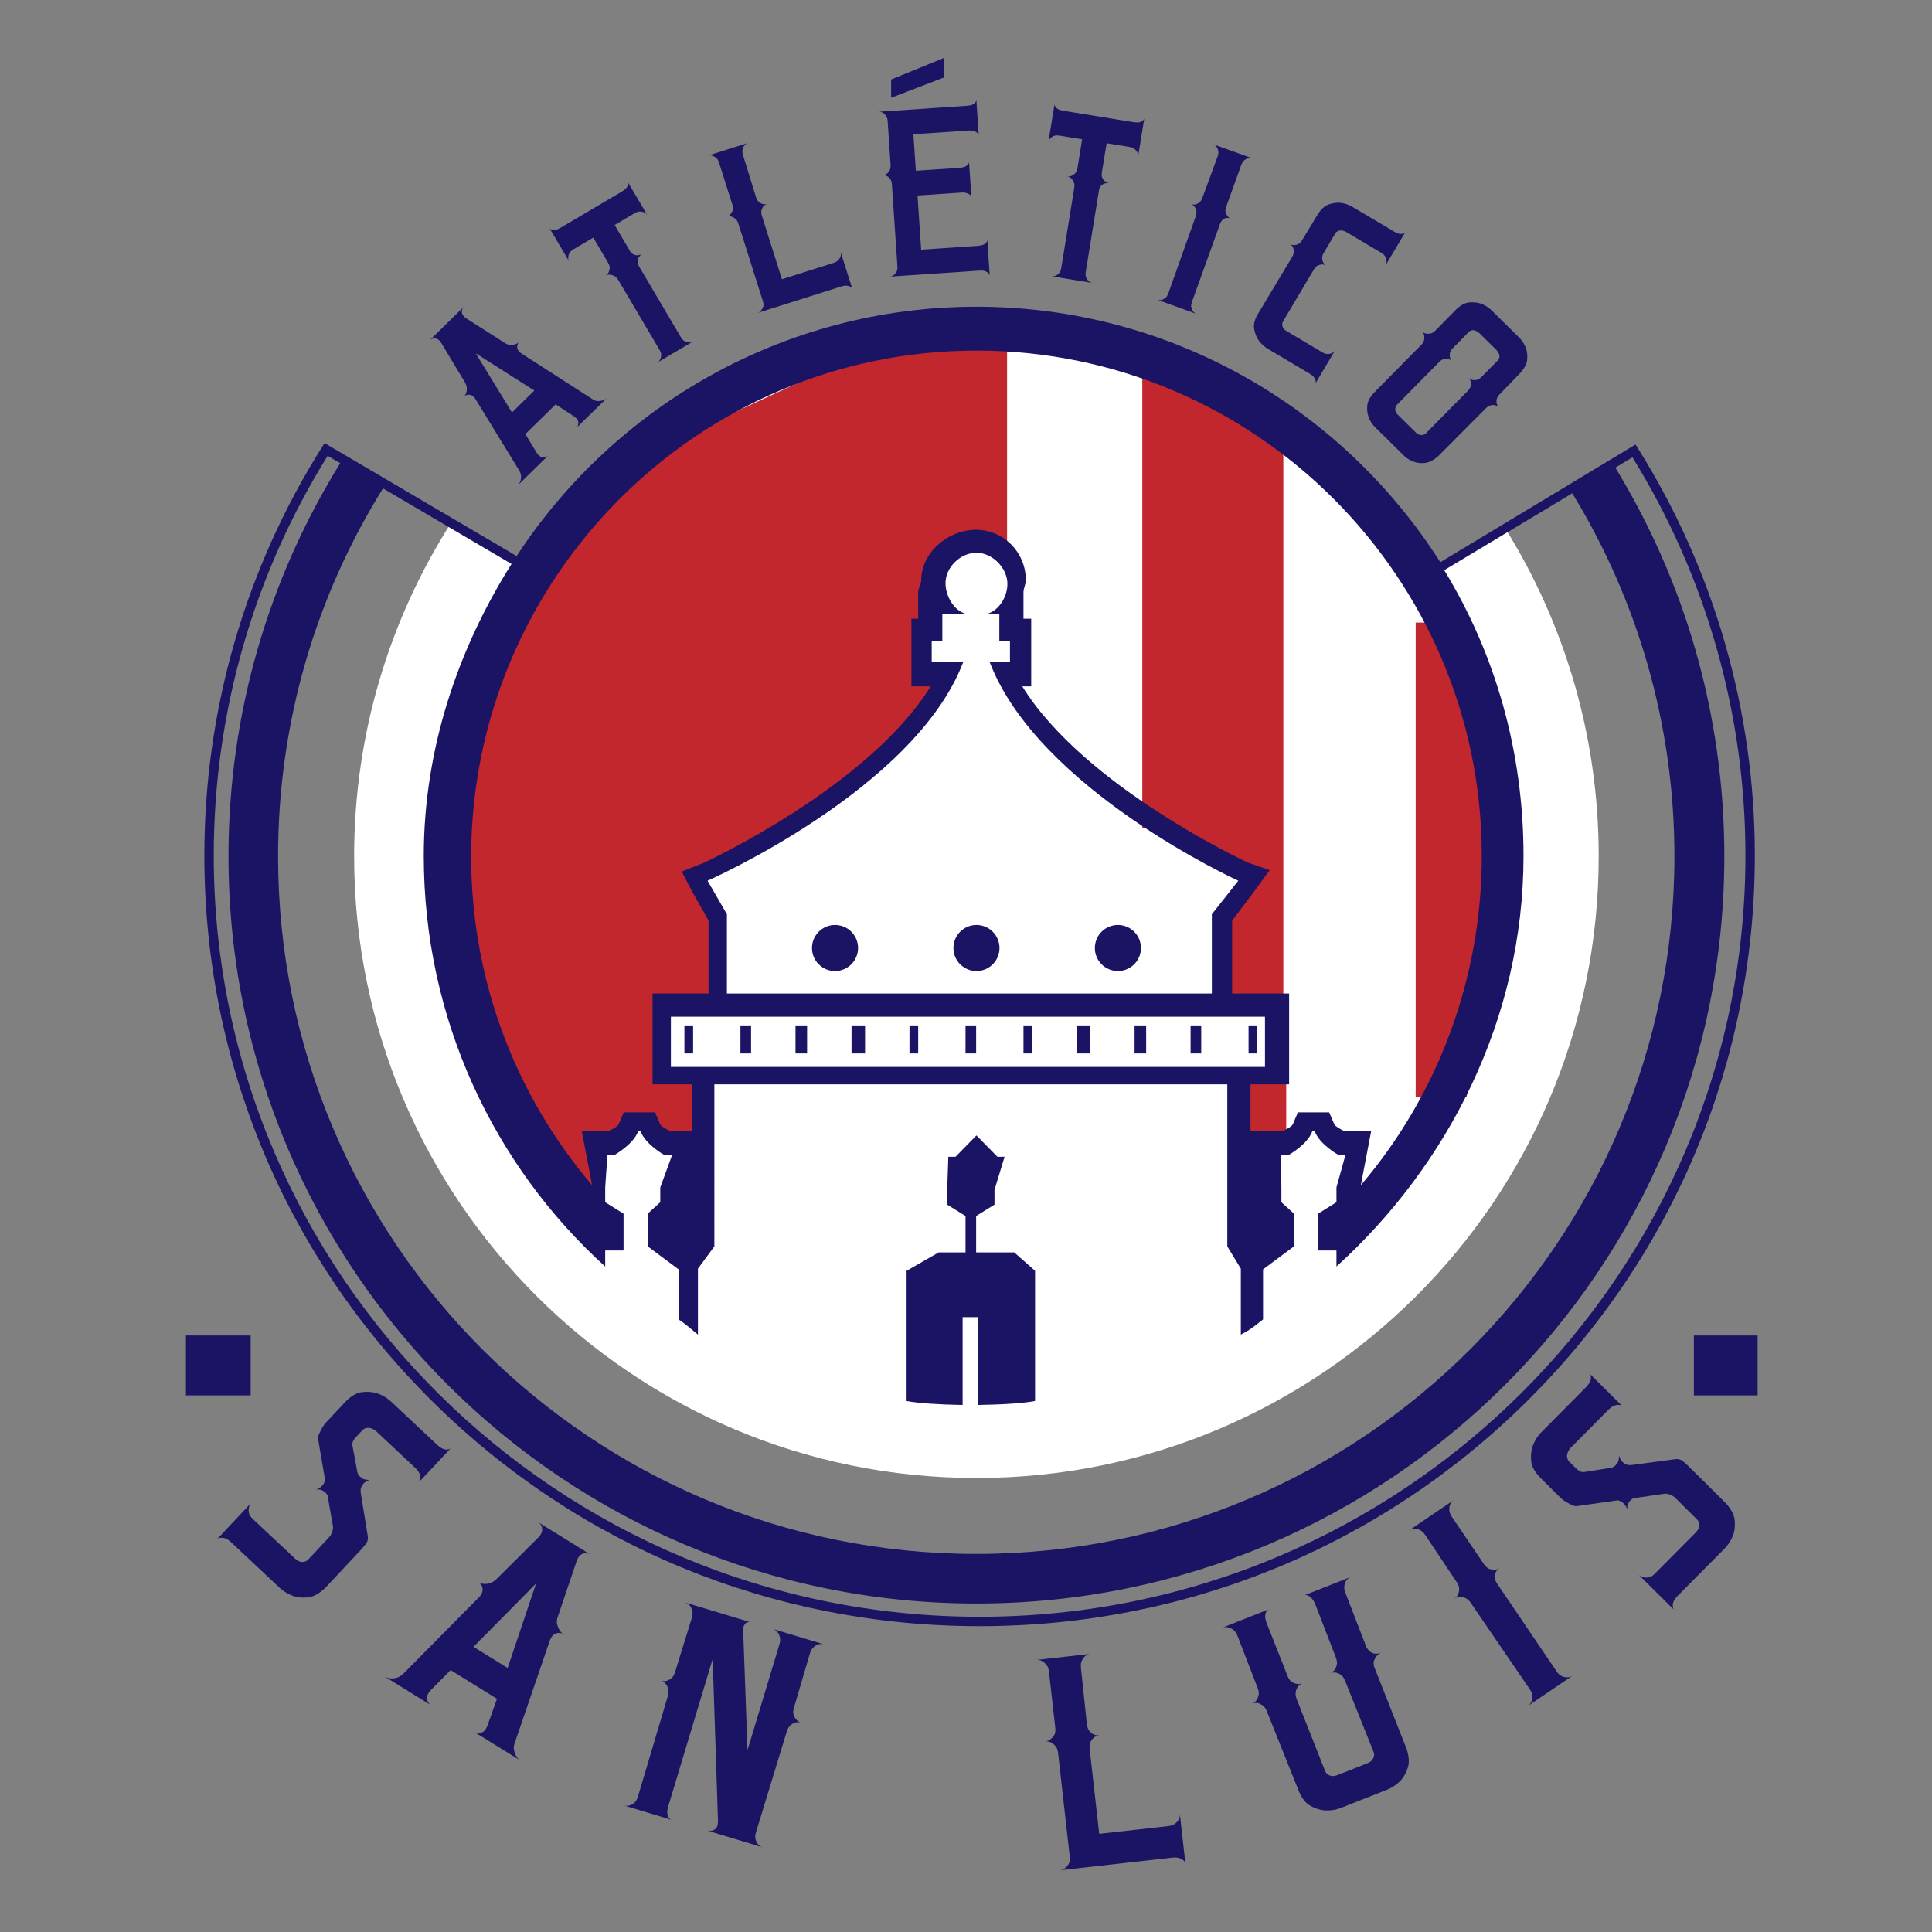 <?xml version="1.0" encoding="utf-8"?>
<!-- Generator: Adobe Illustrator 16.0.0, SVG Export Plug-In . SVG Version: 6.00 Build 0)  -->
<!DOCTYPE svg PUBLIC "-//W3C//DTD SVG 1.1//EN" "http://www.w3.org/Graphics/SVG/1.1/DTD/svg11.dtd">
<svg version="1.1" id="Capa_1" xmlns="http://www.w3.org/2000/svg" xmlns:xlink="http://www.w3.org/1999/xlink" x="0px" y="0px"
	 width="2000px" height="2000px" viewBox="0 0 2000 2000" enable-background="new 0 0 2000 2000" xml:space="preserve">
<rect x="0" y="0" width="2000" height="2000" fill="#808080" stroke="none"/>
<g>
	<rect x="1753.5" y="1382.5" fill="#1B1464" width="66" height="62"/>
	<rect x="192.5" y="1382.5" fill="#1B1464" width="67" height="62"/>
	<path fill="#FFFFFF" d="M467.204,540.879c-63.697,99.825-100.605,218.37-100.605,345.514
		c0,355.497,288.412,643.629,644.187,643.629c355.77,0,644.182-288.132,644.182-643.629c0-124.657-35.481-241.049-96.898-339.637
		l-72.203,45.682l-159.693-150.779l-214.816-92.411l-151.592-9.728l-122.405,23.507l-105.382,58.366l-117.542,77.01l-55.124,83.494
		l-25.939-2.431L467.204,540.879z"/>
	<polygon fill="#C1272D" points="1518.292,1135.5 1465.5,1135.5 1465.5,644.5 1511.808,644.5 1544.231,891.078 	"/>
	<rect x="1289.5" y="1107.5" fill="#C1272D" width="42" height="63"/>
	<polygon fill="#C1272D" points="1182.5,384.916 1182.5,857.5 1207.073,857.5 1266.994,897.5 1284.5,897.5 1284.5,935.5 
		1273.5,935.5 1273.5,1033.5 1328.5,1033.5 1328.5,939.392 1328.5,929.662 1328.5,890.752 1328.5,858.328 1328.5,851.841 
		1328.5,809.688 1328.5,449.766 	"/>
	<path fill="#C1272D" d="M1042.5,356.5h-11.096l1.318-7.691l-21.888-9.309h-26.751l-87.548,24.331L652.535,476.512l-94.034,110.248
		l-81.875,186.042c0,0-2.304,207.323,16.339,289.194C511.612,1143.873,615.5,1247.43,615.5,1247.43v-61.605l20.544-15.626
		l12.503-11.125l20.233-0.814l9.307,10.69l18.221,15.551h29.184l3.892-69.461l-39.883-10.278v-69.312l59.744-5.268l-0.324-81.877
		l-30.766-45.395l18.261-5.673c159.695-64.042,236.107-189.69,236.107-189.69l-9.621-17.833l-5.621-16.212l3.612-20.266
		l3.608-12.159V621.62v-28.372l17.506-25.535l18.083-10.133l-2.989-0.755l45.4,19.399V356.5z"/>
	<g>
		<rect x="1059.5" y="1061.5" fill="#1B1464" width="9" height="29"/>
		<rect x="881.5" y="1061.5" fill="#1B1464" width="14" height="29"/>
		<rect x="1114.5" y="1061.5" fill="#1B1464" width="14" height="29"/>
		<rect x="999.5" y="1061.5" fill="#1B1464" width="11" height="29"/>
		<rect x="1174.5" y="1061.5" fill="#1B1464" width="12" height="29"/>
		<rect x="941.5" y="1061.5" fill="#1B1464" width="9" height="29"/>
		<rect x="823.5" y="1061.5" fill="#1B1464" width="12" height="29"/>
		<rect x="1232.5" y="1061.5" fill="#1B1464" width="11" height="29"/>
		<rect x="708.5" y="1061.5" fill="#1B1464" width="9" height="29"/>
		<rect x="766.5" y="1061.5" fill="#1B1464" width="11" height="29"/>
		<rect x="1292.5" y="1061.5" fill="#1B1464" width="9" height="29"/>
		<path fill="#1B1464" d="M996.5,1363.5h14.319h1.681v90.915c25-0.38,47-1.772,59-4.122V1315.55l-21.539-19.05H1010.5v-37.688
			l19-11.811v-15.252l10.43-34.249h-7.419l-21.691-22.108l-21.685,22.108h-7.42l-1.215,34.249v15.252l19,11.811v37.688h-27.809
			l-33.191,19.05v134.743c12,2.35,34,3.742,58,4.122V1363.5z"/>
		<path fill="#1B1464" d="M864.418,1005.229c13.173,0,23.853-10.682,23.853-23.856c0-13.168-10.68-23.851-23.853-23.851
			s-23.851,10.683-23.851,23.851C840.567,994.547,851.245,1005.229,864.418,1005.229z"/>
		<path fill="#1B1464" d="M1157.247,1005.229c13.171,0,23.849-10.682,23.849-23.856c0-13.168-10.678-23.851-23.849-23.851
			c-13.175,0-23.857,10.683-23.857,23.851C1133.39,994.547,1144.072,1005.229,1157.247,1005.229z"/>
		<path fill="#1B1464" d="M1010.819,1005.229c13.168,0,23.852-10.682,23.852-23.856c0-13.168-10.684-23.851-23.852-23.851
			c-13.167,0-23.844,10.683-23.844,23.851C986.976,994.547,997.652,1005.229,1010.819,1005.229z"/>
		<path fill="#1B1464" d="M1695.634,464.21l-2.538-4.049l-202.106,121.833c-100.939-158.854-278.457-264.479-480.173-264.479
			c-199.013,0-374.425,102.801-476.018,258.077L335.995,458.691l-2.515,3.99c-79.768,126.585-121.93,272.832-121.93,422.931
			c0,213.11,83.48,413.459,235.063,564.142c151.576,150.677,353.106,233.654,567.463,233.654
			c214.36,0,415.891-82.978,567.463-233.654c151.588-150.683,235.067-351.031,235.067-564.142
			C1816.606,736.149,1774.777,590.43,1695.634,464.21z M1010.819,362.93c288.419,0,523.091,234.688,523.091,523.143
			c0,129.25-47.199,249.476-125.173,340.83l10.77-56.402h-28.575c-4.242-2-8.433-4.517-9.555-6.386l-5.422-12.614h-32.37
			l-5.382,12.614c-1.218,1.974-5.549,4.386-9.565,6.386H1294.5v-48h40v-94h-59v-75.443l23.296-30.886l15.551-21.433l-22.446-7.736
			c-1.803-0.866-169.236-78.503-233.67-182.503h9.27v-70h-8v-27.533c0-3.962,2.44-8.169,2.44-12.365
			c0-28.749-22.865-52.165-51.608-52.165c-28.737,0-56.686,23.416-56.686,52.165c0,4.195-3.146,8.402-3.146,12.365V640.5h-7v70
			h19.924c-64.427,104-232.627,181.637-234.43,182.503l-23.211,9.261l10.753,20.672l16.964,30.122v75.443h-58v94h41v48h-23.472
			c-4.019-2-8.349-4.412-9.566-6.386l-5.381-12.614h-32.376l-5.417,12.614c-1.125,1.869-5.317,4.386-9.556,6.386h-28.578
			l10.77,56.402c-77.971-91.354-125.174-210.67-125.174-339.913C487.75,598.53,722.419,362.93,1010.819,362.93z M732.453,911.718
			c0,0,214.209-94.218,264.63-226.218H964.5v-22h11v-28h24.613c-12.298-3-21.332-18.333-21.332-31.786
			c0-16.566,15.538-31.518,32.038-31.518c16.502,0,32.045,15.732,32.045,32.294c0,13.456-9.031,28.01-21.339,31.01h12.975v28h11v22
			h-20.942c50.445,132,257.315,226.218,257.315,226.218l-27.373,34.718v82.064h-502v-82.064L732.453,911.718z M1309.5,1052.5v52
			h-615v-52H1309.5z M529.539,583.782c-55.212,87.619-90.847,191.273-90.847,302.283c0,168.914,72.808,320.833,187.808,425.06
			V1294.5h19v-38.12l-19-11.854v-15.31l2.33-33.716h7.399c0,0,19.871-11,24.637-25h2.057c4.753,14,24.568,25,24.568,25h0.896h7.446
			l-12.333,33.716v15.31l-13,11.854v33.856l32,23.816v51.826c8,5.467,14,10.696,20,15.718v-68.256l17-23.104V1122.5h531v167.736
			l14,23.104v68.237c10-5.021,16-10.253,23-15.72v-51.806l32-23.816v-33.856l-13-11.854v-15.31l-0.671-33.716h7.448h0.893
			c0,0,19.815-11,24.564-25h2.063c4.766,14,24.632,25,24.632,25h7.406l-9.335,33.716v15.31l-19,11.854v38.12h19v16.599
			c115-104.219,193.638-256.131,193.638-425.034c0-108.288-29.342-209.588-82.091-295.819l132.582-79.596
			c66.891,109.477,105.727,238.115,105.727,375.742c0,398.902-323.499,722.222-722.708,722.222
			c-399.218,0-722.779-323.319-722.779-722.222c0-139.765,39.8-270.255,108.621-380.825L529.539,583.782z M1014.076,1673.678
			c-437.15,0-792.799-353.524-792.799-788.065c0-146.687,40.758-289.64,117.931-413.746l12.99,7.638
			c-73.32,118.214-115.661,257.616-115.661,406.889c0,427.271,346.642,773.574,774.248,773.574
			c427.601,0,774.243-346.304,774.243-773.574c0-147.336-41.257-285.051-112.838-402.273l17.729-10.685
			c76.535,123.732,116.961,266.139,116.961,412.178C1806.88,1320.153,1451.227,1673.678,1014.076,1673.678z"/>
	</g>
	<path fill="#1B1464" d="M555.658,468.794c0.446,0.761,1.046,1.525,1.794,2.287c2.246,2.293,4.583,3.004,7.015,2.117
		c1.059-0.138,2.126-0.735,3.194-1.784l-31.413,30.775c1.227-1.5,2.072-2.929,2.538-4.29c0.47-1.355,0.676-2.978,0.62-4.873
		c-0.058-1.886-0.755-3.98-2.094-6.26l-45.767-74.702l-1.123-1.149c-1.197-1.219-2.439-1.95-3.723-2.193
		c-1.287-0.238-2.381-0.21-3.293,0.079c-1.216,0.292-2.277,0.884-3.195,1.781c1.222-1.195,2.067-2.625,2.54-4.286
		c0.468-1.355,0.635-2.939,0.501-4.761c-0.131-1.815-0.868-3.867-2.203-6.151l-24.329-40.43c-0.299-0.608-0.894-1.372-1.792-2.288
		c-1.197-1.222-2.438-1.953-3.722-2.196c-1.286-0.238-2.382-0.209-3.294,0.079c-1.215,0.293-2.278,0.887-3.196,1.785l35.544-34.819
		c-1.071,1.049-1.688,2.101-1.849,3.156c-0.784,2.569-0.125,4.917,1.97,7.058c0.899,0.916,1.649,1.53,2.251,1.84l39.469,25.149
		c2.099,1.538,4.134,2.318,6.103,2.333c1.968,0.024,3.634-0.19,5-0.63c1.667-0.432,3.114-1.251,4.339-2.453
		c-1.072,1.05-1.69,2.105-1.85,3.159c-0.784,2.567-0.125,4.92,1.972,7.058c0.899,0.918,1.647,1.531,2.252,1.84l72.837,46.828
		c2.102,1.54,4.139,2.319,6.105,2.335c1.97,0.023,3.636-0.191,5.002-0.631c1.669-0.435,3.112-1.254,4.338-2.452l-31.414,30.778
		c0.917-0.9,1.455-1.876,1.619-2.937c0.311-0.9,0.396-1.96,0.258-3.174c-0.138-1.208-0.805-2.428-2.004-3.653
		c-0.9-0.916-1.726-1.604-2.475-2.07l-18.941-12.451l-31.415,30.775L555.658,468.794z M529.983,426.987l23.16-22.689l-60.668-38.531
		L529.983,426.987z"/>
	<path fill="#1B1464" d="M589.307,262.325c-0.711,1.537-1.066,2.931-1.076,4.177c-0.086,1.541,0.311,3.052,1.179,4.522
		l-20.727-35.104c0.545,0.921,1.402,1.534,2.574,1.832c0.991,0.414,2.216,0.498,3.686,0.249c1.471-0.247,3.312-1.026,5.524-2.33
		l63.302-37.373c3.873-2.284,5.96-4.638,6.274-7.058c0.298-1.164,0.18-2.217-0.367-3.141l20.727,35.107
		c-0.868-1.474-2.003-2.547-3.391-3.22c-1.095-0.594-2.537-0.924-4.313-0.994c-1.783-0.065-3.685,0.5-5.711,1.696l-20.729,12.24
		l16.154,27.365c1.271,1.738,2.626,2.869,4.05,3.389c1.427,0.524,2.708,0.699,3.85,0.524c1.435-0.103,2.794-0.534,4.083-1.296
		c-1.181,0.95-2.16,2.022-2.941,3.227c-0.704,0.918-1.169,2.125-1.402,3.625c-0.23,1.508,0.049,3.14,0.847,4.907l43.902,74.359
		c1.307,2.213,2.728,3.671,4.262,4.38c1.538,0.712,2.927,1.068,4.178,1.076c1.543,0.083,3.14-0.364,4.798-1.342l-37.871,22.355
		c1.473-0.868,2.548-1.996,3.219-3.389c0.593-1.096,0.955-2.485,1.074-4.176c0.125-1.686-0.47-3.638-1.774-5.85l-42.759-72.425
		c-1.197-2.022-2.638-3.41-4.319-4.158c-1.685-0.741-3.15-1.123-4.398-1.133c-1.537-0.082-3.05,0.309-4.523,1.18
		c1.473-0.871,2.548-2.002,3.219-3.394c0.593-1.093,0.998-2.51,1.214-4.252c0.213-1.74-0.332-3.722-1.639-5.933l-15.34-25.984
		l-20.455,12.078C591.477,259.367,590.015,260.789,589.307,262.325z"/>
	<path fill="#1B1464" d="M787.755,321.505c0.827-0.937,1.554-2.175,2.192-3.724c0.631-1.546,0.561-3.544-0.214-5.993l-25.463-80.493
		c-0.711-2.243-1.802-3.921-3.273-5.027c-1.474-1.102-2.815-1.8-4.029-2.094c-1.48-0.423-3.039-0.384-4.67,0.134
		c1.631-0.518,2.932-1.374,3.898-2.58c0.825-0.935,1.553-2.175,2.189-3.725c0.63-1.544,0.561-3.543-0.213-5.993l-13.847-43.766
		c-0.707-2.246-1.8-3.918-3.271-5.027c-1.475-1.103-2.815-1.801-4.029-2.091c-1.48-0.426-3.04-0.384-4.671,0.134l42.238-13.363
		c-1.636,0.517-2.932,1.379-3.898,2.581c-0.832,0.934-1.471,2.264-1.941,3.98c-0.464,1.719-0.344,3.701,0.368,5.943l13.439,43.56
		c0.773,2.446,1.832,4.192,3.169,5.226c1.338,1.039,2.609,1.698,3.826,1.989c1.485,0.429,3.145,0.353,4.979-0.228
		c-1.834,0.581-3.238,1.474-4.205,2.675c-0.828,0.938-1.487,2.214-1.987,3.828c-0.496,1.618-0.36,3.648,0.415,6.099l20.717,65.497
		l53.563-16.942c2.245-0.709,3.935-1.75,5.075-3.122c1.13-1.369,1.85-2.66,2.138-3.874c0.429-1.483,0.386-3.038-0.128-4.674
		l12.294,38.87c-0.327-1.023-1.026-1.813-2.097-2.369c-0.87-0.622-2.121-1.013-3.738-1.172c-1.625-0.159-3.557,0.115-5.799,0.824
		l-86.922,27.494C785.488,323.567,786.79,322.709,787.755,321.505z"/>
	<path fill="#1B1464" d="M918.884,125.332c-0.157-2.345-0.771-4.237-1.83-5.669c-1.061-1.426-2.151-2.429-3.259-2.996
		c-1.339-0.765-2.866-1.094-4.572-0.979l91.603-6.171c2.562-0.172,4.514-0.573,5.872-1.198c1.35-0.626,2.319-1.39,2.9-2.288
		c0.795-0.905,1.162-1.895,1.088-2.968l2.525,37.473c-0.071-1.068-0.568-1.997-1.474-2.795c-0.701-0.809-1.764-1.492-3.197-2.039
		c-1.434-0.547-3.429-0.734-5.987-0.563l-57.014,3.839l2.547,37.797l45.16-3.043c4.485-0.304,7.405-1.463,8.777-3.488
		c0.79-0.905,1.154-1.897,1.084-2.968l2.502,37.153c-0.069-1.065-0.565-2-1.477-2.795c-0.683-0.6-1.796-1.167-3.329-1.707
		c-1.542-0.539-3.485-0.729-5.836-0.573l-45.155,3.042l3.773,56.05l58.612-3.946c4.485-0.303,7.406-1.465,8.772-3.488
		c0.793-0.908,1.162-1.897,1.091-2.967l2.521,37.475c-0.07-1.073-0.571-2.005-1.477-2.801c-0.696-0.812-1.818-1.486-3.35-2.025
		c-1.539-0.539-3.483-0.73-5.833-0.57l-93.202,6.278c1.71-0.118,3.175-0.642,4.398-1.583c1.023-0.712,1.972-1.793,2.838-3.251
		c0.865-1.449,1.215-3.459,1.04-6.021l-5.691-84.552c-0.175-2.565-0.788-4.504-1.84-5.831c-1.056-1.322-2.143-2.269-3.251-2.836
		c-1.335-0.768-2.861-1.097-4.568-0.981c1.707-0.115,3.173-0.639,4.399-1.584c1.022-0.712,1.968-1.79,2.837-3.245
		c0.867-1.453,1.211-3.462,1.042-6.024L918.884,125.332z"/>
	<path fill="#1B1464" d="M1090.692,140.834c-1.531,0.729-2.691,1.571-3.494,2.523c-1.06,1.128-1.72,2.544-1.988,4.229l6.528-40.242
		c-0.17,1.061,0.095,2.078,0.801,3.055c0.498,0.949,1.382,1.801,2.675,2.549c1.284,0.753,3.198,1.332,5.731,1.743l72.563,11.771
		c4.441,0.72,7.551,0.251,9.335-1.41c0.985-0.707,1.567-1.588,1.738-2.648l-6.53,40.244c0.271-1.688,0.091-3.24-0.552-4.643
		c-0.46-1.157-1.353-2.335-2.678-3.525c-1.323-1.19-3.15-1.973-5.472-2.35l-23.769-3.857l-5.086,31.372
		c-0.142,2.148,0.186,3.883,0.945,5.195c0.761,1.318,1.634,2.271,2.628,2.865c1.163,0.838,2.482,1.38,3.964,1.62
		c-1.513-0.028-2.949,0.171-4.325,0.6c-1.126,0.251-2.262,0.881-3.395,1.884c-1.141,1.011-1.977,2.447-2.491,4.313l-13.823,85.24
		c-0.412,2.534-0.26,4.567,0.477,6.092c0.727,1.531,1.562,2.693,2.518,3.499c1.128,1.055,2.647,1.728,4.548,2.039l-43.407-7.042
		c1.685,0.271,3.237,0.091,4.637-0.55c1.159-0.462,2.329-1.298,3.501-2.522c1.173-1.214,1.963-3.093,2.377-5.629l13.461-83.021
		c0.375-2.32,0.16-4.307-0.656-5.955c-0.817-1.649-1.704-2.879-2.654-3.686c-1.133-1.047-2.537-1.714-4.23-1.989
		c1.693,0.275,3.236,0.095,4.645-0.544c1.152-0.463,2.374-1.293,3.651-2.497c1.282-1.201,2.127-3.072,2.532-5.608l4.834-29.784
		l-23.445-3.802C1094.25,139.947,1092.217,140.107,1090.692,140.834z"/>
	<path fill="#1B1464" d="M1260.502,161.885c0.798-2.21,0.994-4.187,0.594-5.924c-0.398-1.733-0.994-3.088-1.78-4.054
		c-0.918-1.238-2.184-2.151-3.793-2.732l41.373,14.903c-1.614-0.583-3.166-0.686-4.658-0.316c-1.229,0.241-2.548,0.908-3.959,1.986
		c-1.414,1.086-2.522,2.735-3.313,4.946l-15.876,44.099c-0.6,2.287-0.68,4.083-0.235,5.375c0.444,1.298,1.06,2.429,1.852,3.397
		c0.712,1.169,1.874,2.041,3.489,2.622c-1.615-0.581-3.028-0.754-4.251-0.51c-2.98,0.068-5.263,1.977-6.838,5.727l-29.147,80.945
		c-0.866,2.416-1.089,4.443-0.651,6.074c0.429,1.641,1.047,2.937,1.837,3.904c0.919,1.24,2.181,2.149,3.795,2.729l-41.38-14.898
		c1.607,0.581,3.166,0.688,4.658,0.316c1.229-0.243,2.528-0.85,3.907-1.836c1.377-0.981,2.502-2.68,3.37-5.099l28.304-79.545
		c0.797-2.212,0.994-4.184,0.593-5.922c-0.396-1.735-0.991-3.088-1.779-4.057c-0.924-1.235-2.186-2.148-3.795-2.729
		c1.609,0.581,3.162,0.688,4.664,0.314c1.223-0.241,2.525-0.849,3.902-1.835c1.379-0.981,2.501-2.685,3.367-5.098L1260.502,161.885z
		"/>
	<path fill="#1B1464" d="M1339.342,260.227c-0.064-1.78-0.394-3.222-0.982-4.318c-0.665-1.39-1.731-2.528-3.206-3.399
		c1.475,0.872,2.978,1.271,4.518,1.188c1.248-0.002,2.614-0.314,4.099-0.924c1.48-0.615,2.887-2.025,4.199-4.232l16.332-26.886
		c3.343-5.227,6.99-8.54,10.937-9.931c3.939-1.396,7.72-2.008,11.362-1.84c4.293,0.309,8.427,1.521,12.398,3.629l44.169,26.225
		c3.862,2.295,6.927,2.996,9.201,2.104c1.167-0.298,2.028-0.905,2.577-1.829l-20.811,35.057c0.875-1.471,1.268-2.98,1.191-4.52
		c-0.013-1.248-0.387-2.713-1.123-4.398c-0.746-1.686-2.127-3.13-4.147-4.334l-36.991-21.962c-1.952-0.908-3.621-1.343-5.014-1.298
		c-1.403,0.044-2.496,0.324-3.303,0.843c-0.986,0.408-1.811,1.161-2.461,2.267l-11.805,19.873c-1.313,2.209-1.907,4.158-1.787,5.847
		c0.115,1.688,0.469,3.077,1.064,4.179c0.666,1.39,1.73,2.523,3.203,3.396c-1.473-0.874-2.979-1.269-4.514-1.19
		c-1.256,0.002-2.644,0.361-4.179,1.064c-1.542,0.707-2.965,2.16-4.276,4.369l-31.799,53.549c-0.652,1.101-0.924,2.19-0.809,3.25
		c-0.071,0.958,0.215,2.055,0.84,3.3c0.629,1.249,1.861,2.413,3.703,3.508l36.985,21.961c2.021,1.201,3.921,1.772,5.711,1.709
		c1.771-0.065,3.214-0.387,4.317-0.984c1.388-0.667,2.521-1.732,3.392-3.206l-20.815,35.055c0.55-0.924,0.673-1.973,0.375-3.14
		c-0.116-1.068-0.659-2.256-1.615-3.573c-0.963-1.315-2.453-2.574-4.473-3.778l-44.164-26.225c-3.94-2.583-7.076-5.691-9.399-9.313
		c-1.888-3.109-3.211-6.757-3.958-10.938c-0.756-4.18,0.354-8.992,3.343-14.438l36.011-60.007
		C1338.833,263.905,1339.403,262.006,1339.342,260.227z"/>
	<path fill="#1B1464" d="M1471.372,356.895c1.655-1.673,2.625-3.42,2.915-5.239c0.286-1.816,0.278-3.332-0.025-4.541
		c-0.316-1.507-1.084-2.868-2.298-4.07c1.214,1.202,2.583,1.953,4.096,2.243c1.214,0.293,2.687,0.322,4.428,0.084
		c1.743-0.238,3.515-1.272,5.314-3.102l21.87-22.165c4.508-4.269,8.847-6.605,13.004-7.009c4.16-0.408,7.979-0.089,11.471,0.942
		c4.098,1.334,7.814,3.506,11.164,6.506l29.937,29.538c3.046,3.311,5.27,7,6.657,11.078c1.084,3.476,1.412,7.254,0.988,11.345
		c-0.432,4.088-2.674,8.489-6.723,13.21l-21.643,22.388c-1.806,1.83-2.851,3.577-3.143,5.245c-0.293,1.667-0.282,3.099,0.023,4.313
		c0.316,1.513,1.078,2.866,2.299,4.069c-1.221-1.203-2.584-1.947-4.095-2.242c-1.217-0.296-2.692-0.243-4.427,0.147
		c-1.74,0.387-3.439,1.42-5.088,3.096l-49.377,49.589c-4.669,4.12-9.115,6.419-13.352,6.901c-4.238,0.481-8.016,0.131-11.353-1.06
		c-4.093-1.335-7.746-3.58-10.939-6.736l-29.479-29.085c-3.198-3.156-5.491-6.769-6.884-10.847
		c-1.234-3.317-1.68-7.139-1.323-11.454c0.348-4.315,2.622-8.759,6.833-13.326L1471.372,356.895z M1531.214,344.692
		c-1.672-1.35-3.161-2.214-4.444-2.581c-1.285-0.371-2.383-0.4-3.286-0.095c-1.059,0.163-2.041,0.696-2.938,1.609l-16.46,16.684
		c-1.806,1.827-2.855,3.572-3.142,5.239c-0.3,1.669-0.284,3.104,0.027,4.313c0.316,1.512,1.076,2.865,2.295,4.071
		c-1.219-1.206-2.591-1.947-4.101-2.242c-1.212-0.297-2.649-0.286-4.315,0.028c-1.665,0.317-3.316,1.312-4.972,2.985l-43.74,44.33
		c-0.897,0.916-1.427,1.905-1.565,2.962c-0.304,0.908-0.293,2.044,0.018,3.407c0.312,1.358,1.229,2.787,2.756,4.292l18.055,17.812
		c1.521,1.502,2.959,2.402,4.325,2.692c1.363,0.294,2.498,0.286,3.41-0.021c1.055-0.157,2.037-0.694,2.937-1.61l43.295-43.874
		c1.804-1.829,2.841-3.572,3.141-5.242c0.29-1.665,0.277-3.104-0.031-4.313c-0.312-1.51-1.078-2.869-2.294-4.07
		c1.216,1.201,2.585,1.95,4.098,2.243c1.217,0.292,2.646,0.284,4.313-0.032c1.658-0.311,3.394-1.382,5.199-3.211l16.681-16.91
		c0.908-0.914,1.426-1.9,1.573-2.963c0.289-0.908,0.243-2.007-0.137-3.286c-0.391-1.288-1.271-2.756-2.641-4.413L1531.214,344.692z"
		/>
	<polygon fill="#1B1464" points="977.5,59.851 977.5,80.117 922.5,101.194 922.5,82.28 	"/>
	<path fill="#1B1464" d="M329.377,1490.241c-0.265-2.128,0.101-4.225,1.109-6.295c0.997-2.076,2.046-4.093,3.152-6.073
		c1.289-2.185,2.782-4.169,4.474-5.972l20-21.324c5.642-5.623,11.127-8.764,16.45-9.418c5.319-0.656,10.229-0.372,14.74,0.838
		c5.293,1.583,10.139,4.249,14.53,7.984l48.361,45.352c4.207,3.947,7.852,5.675,10.947,5.188c1.546-0.053,2.794-0.575,3.737-1.583
		l-32.96,35.148c0.938-1.002,1.378-2.279,1.334-3.831c0.146-1.356-0.197-3.002-1.03-4.915c-0.842-1.921-2.362-3.915-4.563-5.973
		l-40.55-38.037c-2.195-1.672-4.171-2.68-5.923-3.007c-1.765-0.337-3.219-0.286-4.368,0.14c-1.353,0.239-2.591,0.962-3.716,2.15
		l-8.168,8.717c-0.367,0.793-0.869,1.728-1.514,2.811c-0.646,1.092-0.848,2.51-0.593,4.242l4.578,24.626
		c0.299,3.292,1.246,5.687,2.853,7.187c1.599,1.5,3.086,2.532,4.466,3.062c1.767,0.522,3.816,0.759,6.142,0.675
		c-2.117,0.66-3.938,1.589-5.446,2.797c-1.33,1.016-2.445,2.513-3.352,4.481c-0.914,1.976-1.024,4.604-0.33,7.88l6.901,42.602
		c0.684,3.281,0.004,6.218-2.049,8.8c-2.057,2.591-3.74,4.599-5.052,5.991l-37.182,39.651c-5.853,5.437-11.381,8.527-16.603,9.272
		c-5.218,0.759-10.083,0.525-14.586-0.696c-5.297-1.577-10.142-4.229-14.532-7.987l-51.365-48.168
		c-2.403-2.247-4.487-3.64-6.253-4.163c-1.767-0.522-3.321-0.669-4.675-0.434c-1.548,0.044-2.795,0.575-3.735,1.575l35.775-38.143
		c-1.504,1.602-2.417,3.367-2.742,5.325c-0.339,1.572-0.329,3.363,0.029,5.389c0.353,2.033,1.734,4.174,4.137,6.43l43.555,40.841
		c2.001,1.881,3.88,2.982,5.642,3.32c1.756,0.327,3.21,0.277,4.368-0.146c1.346-0.228,2.59-0.959,3.718-2.154l20.843-22.229
		c2.254-2.402,3.635-4.688,4.153-6.836c0.509-2.153,0.751-3.613,0.73-4.391l-5.719-33.028c-1.233-1.909-2.492-3.277-3.774-4.104
		c-1.294-0.836-2.526-1.428-3.698-1.775c-1.366-0.152-2.832-0.209-4.375-0.157c1.536-0.439,2.874-1.064,4.015-1.876
		c1.138-0.816,2.173-1.818,3.108-3.012c0.929-1.193,1.654-2.871,2.172-5.024L329.377,1490.241z"/>
	<path fill="#1B1464" d="M445.95,1749.593c-0.816,0.793-1.582,1.771-2.303,2.939c-2.166,3.502-2.333,6.631-0.48,9.385
		c0.496,1.28,1.563,2.418,3.2,3.441l-47.973-29.697c2.244,1.072,4.287,1.686,6.12,1.854c1.836,0.168,3.917-0.075,6.26-0.729
		c2.339-0.649,4.728-2.164,7.161-4.528l79.008-79.922l1.082-1.753c1.155-1.863,1.682-3.635,1.594-5.311
		c-0.101-1.677-0.471-3.03-1.111-4.074c-0.737-1.426-1.799-2.564-3.201-3.434c1.866,1.154,3.904,1.772,6.119,1.851
		c1.836,0.165,3.858-0.11,6.085-0.837c2.22-0.723,4.554-2.268,6.985-4.636l42.898-42.706c0.665-0.555,1.431-1.53,2.298-2.938
		c1.157-1.859,1.682-3.633,1.591-5.305c-0.098-1.673-0.469-3.036-1.107-4.079c-0.737-1.419-1.801-2.565-3.202-3.432l54.274,33.589
		c-1.636-1.013-3.138-1.458-4.5-1.338c-3.437-0.188-6.162,1.355-8.186,4.625c-0.867,1.4-1.402,2.523-1.599,3.37l-19.22,56.878
		c-1.267,3.083-1.615,5.856-1.031,8.314c0.571,2.462,1.349,4.472,2.317,6.034c1.051,1.945,2.515,3.496,4.385,4.656
		c-1.634-1.019-3.138-1.459-4.501-1.335c-3.438-0.197-6.167,1.345-8.186,4.621c-0.868,1.396-1.404,2.521-1.602,3.362
		l-35.986,105.098c-1.268,3.091-1.615,5.865-1.035,8.322c0.577,2.455,1.355,4.465,2.322,6.035c1.049,1.944,2.515,3.497,4.386,4.647
		l-47.974-29.688c1.399,0.866,2.782,1.241,4.15,1.12c1.219,0.104,2.565-0.115,4.038-0.653c1.464-0.544,2.774-1.741,3.933-3.617
		c0.866-1.402,1.469-2.638,1.816-3.717l9.702-27.415l-47.972-29.689L445.95,1749.593z M490.146,1704.789l35.367,21.891
		l29.383-87.389L490.146,1704.789z"/>
	<path fill="#1B1464" d="M716.202,1674.743c0.872-2.887,0.994-5.426,0.367-7.631c-0.63-2.19-1.48-3.89-2.555-5.072
		c-1.264-1.521-2.945-2.604-5.044-3.236l67.811,20.448c-1.317-0.397-2.659-0.228-4.023,0.506c-1.025,0.555-1.952,1.71-2.766,3.467
		c-0.82,1.759-1.009,4.287-0.563,7.574l4.4,120.903l33.053-109.611c0.874-2.89,0.994-5.429,0.369-7.627
		c-0.63-2.197-1.481-3.888-2.559-5.071c-1.259-1.528-2.942-2.611-5.041-3.244l53.619,16.17c-2.108-0.634-4.104-0.66-5.996-0.09
		c-1.557,0.394-3.199,1.334-4.934,2.819c-1.74,1.48-3.044,3.665-3.916,6.561l-16.491,56.104c-0.95,3.146-1.072,5.695-0.365,7.632
		c0.708,1.931,1.594,3.489,2.677,4.679c1.257,1.526,2.937,2.604,5.042,3.238c-2.105-0.635-4.101-0.661-5.995-0.09
		c-1.557,0.393-3.198,1.335-4.935,2.812c-1.74,1.489-3.043,3.678-3.913,6.56l-31.785,103.973c-0.955,3.153-1.097,5.771-0.426,7.827
		c0.665,2.07,1.534,3.69,2.616,4.875c1.257,1.526,2.937,2.605,5.042,3.243l-57.956-17.479c2.102,0.634,3.964,0.629,5.603-0.03
		c1.549-0.393,2.911-1.344,4.085-2.855c1.167-1.51,1.704-3.996,1.608-7.475l-5.476-167.245l-45.779,151.792
		c-0.949,3.156-1.357,5.679-1.214,7.595c0.138,1.905,0.617,3.405,1.434,4.515c0.729,1.369,1.754,2.248,3.074,2.647l-49.68-14.984
		c2.102,0.633,4.101,0.665,5.998,0.089c1.55-0.392,3.177-1.259,4.875-2.617c1.697-1.348,3.023-3.603,3.974-6.753l30.878-103.816
		c0.869-2.886,0.993-5.431,0.366-7.632c-0.63-2.189-1.482-3.889-2.557-5.07c-1.263-1.521-2.944-2.606-5.046-3.241
		c2.102,0.635,4.101,0.666,5.996,0.088c1.55-0.394,3.176-1.259,4.876-2.614c1.697-1.351,3.023-3.604,3.973-6.761L716.202,1674.743z"
		/>
	<path fill="#1B1464" d="M1102.521,1933.85c1.271-0.976,2.49-2.353,3.676-4.144c1.181-1.792,1.586-4.325,1.216-7.599
		l-12.095-107.627c-0.34-3-1.298-5.374-2.876-7.128c-1.583-1.762-3.094-2.97-4.551-3.643c-1.758-0.9-3.731-1.235-5.917-0.986
		c2.186-0.249,4.034-1.003,5.548-2.279c1.269-0.977,2.496-2.358,3.68-4.148c1.177-1.787,1.583-4.32,1.216-7.594l-6.578-58.519
		c-0.338-2.997-1.295-5.378-2.871-7.14c-1.583-1.747-3.104-2.961-4.557-3.627c-1.752-0.905-3.734-1.24-5.911-0.997l56.472-6.343
		c-2.186,0.24-4.028,1.007-5.548,2.273c-1.27,0.976-2.405,2.486-3.418,4.527c-1.018,2.055-1.358,4.577-1.021,7.574l6.123,58.165
		c0.372,3.266,1.268,5.725,2.691,7.358c1.432,1.642,2.87,2.785,4.329,3.449c1.758,0.913,3.867,1.225,6.316,0.949
		c-2.449,0.275-4.436,1.061-5.951,2.327c-1.273,0.968-2.42,2.413-3.45,4.323c-1.027,1.915-1.36,4.505-0.991,7.78l9.849,87.572
		l71.61-8.051c3.002-0.332,5.382-1.229,7.163-2.671c1.767-1.445,2.986-2.882,3.653-4.345c0.905-1.762,1.24-3.729,0.991-5.914
		l5.844,51.973c-0.154-1.366-0.84-2.538-2.052-3.499c-0.942-1.002-2.415-1.8-4.414-2.407c-2.006-0.603-4.507-0.735-7.506-0.4
		l-116.221,13.066C1099.152,1935.888,1101.008,1935.127,1102.521,1933.85z"/>
	<path fill="#1B1464" d="M1295.938,1763.634c2.041-0.804,3.627-2.021,4.757-3.648c0.971-1.271,1.709-2.954,2.205-5.076
		c0.492-2.11,0.132-4.7-1.076-7.768l-20.952-54.153c-1.109-2.813-2.662-4.852-4.645-6.137c-1.979-1.28-3.758-2.061-5.339-2.318
		c-1.929-0.411-3.923-0.22-5.967,0.585l48.642-19.211c-1.28,0.503-2.224,1.469-2.842,2.89c-1.591,2.695-1.323,6.727,0.79,12.083
		l21.334,54.006c1.211,3.066,2.689,5.14,4.449,6.216c1.752,1.077,3.415,1.749,4.998,2.007c1.937,0.42,3.92,0.223,5.966-0.581
		c-2.046,0.804-3.624,2.025-4.757,3.648c-0.979,1.271-1.68,3.025-2.125,5.268c-0.441,2.24-0.112,4.769,1,7.574l29.349,74.301
		c0.607,1.531,1.494,2.659,2.665,3.373c0.913,0.824,2.25,1.408,4.011,1.74c1.754,0.343,3.91,0.011,6.465-1.002l30.257-11.954
		c2.55-1.008,4.355-2.233,5.404-3.686c1.056-1.449,1.633-2.783,1.74-4.009c0.363-1.324,0.24-2.755-0.364-4.286l-29.438-73.382
		c-1.2-3.063-2.708-5.193-4.519-6.41c-1.799-1.196-3.496-1.937-5.075-2.195c-1.934-0.411-3.925-0.223-5.966,0.586
		c2.041-0.809,3.63-2.025,4.757-3.65c0.973-1.267,1.709-2.96,2.199-5.074c0.494-2.109,0.137-4.705-1.076-7.765l-21.103-54.54
		c-1.103-2.81-2.398-4.952-3.868-6.441c-1.475-1.481-2.745-2.457-3.813-2.92c-1.423-0.615-2.776-0.673-4.057-0.17l48.647-19.223
		c-2.05,0.812-3.63,2.033-4.758,3.653c-0.979,1.275-1.683,3.029-2.127,5.271c-0.442,2.242-0.107,4.768,1.002,7.568l21.859,56.459
		c2.58,4.291,5.657,6.472,9.22,6.533c1.578,0.26,3.386-0.01,5.435-0.816c-1.688,0.964-3.14,2.131-4.374,3.497
		c-0.978,1.279-1.78,2.773-2.427,4.504c-0.644,1.735-0.597,3.926,0.164,6.578l33.593,85.029c2.404,7.612,2.841,13.927,1.29,18.967
		c-1.547,5.041-3.837,9.343-6.865,12.895c-3.684,4.117-8.154,7.361-13.42,9.734l-0.384,0.145l-49.405,19.524l-0.38,0.155
		c-5.465,1.858-10.95,2.544-16.455,2.063c-4.636-0.526-9.31-2.079-14.008-4.648c-4.712-2.564-8.651-7.5-11.831-14.807
		l-33.217-82.956c-1.106-2.813-2.588-4.886-4.446-6.22c-1.852-1.329-3.575-2.127-5.153-2.387
		C1299.975,1762.643,1297.979,1762.83,1295.938,1763.634z"/>
	<path fill="#1B1464" d="M1475.316,1588.867c-1.691-2.502-3.591-4.2-5.691-5.098c-2.097-0.898-3.955-1.304-5.549-1.215
		c-1.978,0.016-3.881,0.639-5.697,1.874l46.708-31.649c-1.824,1.234-3.102,2.771-3.85,4.592c-0.678,1.467-0.981,3.323-0.929,5.605
		c0.059,2.293,0.929,4.68,2.622,7.182l33.723,49.772c1.923,2.354,3.721,3.778,5.4,4.299c1.677,0.527,3.318,0.741,4.912,0.647
		c1.757,0.146,3.541-0.406,5.354-1.634c-1.813,1.228-3.059,2.569-3.734,4.023c-2.186,3.14-1.926,6.95,0.77,11.414l61.905,91.369
		c1.847,2.725,3.783,4.482,5.809,5.269c2.026,0.788,3.832,1.136,5.434,1.046c1.979-0.014,3.876-0.638,5.694-1.873l-46.705,31.645
		c1.816-1.235,3.104-2.762,3.847-4.599c0.675-1.449,1.028-3.255,1.047-5.436c0.024-2.164-0.89-4.613-2.737-7.345l-61.097-89.428
		c-1.687-2.502-3.582-4.198-5.684-5.098c-2.101-0.893-3.951-1.307-5.548-1.218c-1.98,0.019-3.884,0.642-5.7,1.869
		c1.816-1.228,3.104-2.762,3.851-4.596c0.67-1.452,1.02-3.264,1.041-5.436c0.026-2.164-0.89-4.618-2.737-7.346L1475.316,1588.867z"
		/>
	<path fill="#1B1464" d="M1632.863,1559.07c-2.134,0.201-4.219-0.217-6.265-1.288c-2.047-1.058-4.033-2.158-5.984-3.323
		c-2.147-1.343-4.087-2.894-5.839-4.629l-20.761-20.588c-5.459-5.803-8.445-11.374-8.95-16.716
		c-0.508-5.33-0.087-10.231,1.253-14.703c1.724-5.25,4.521-10.014,8.386-14.308l46.689-47.067c4.053-4.098,5.885-7.693,5.488-10.797
		c-0.009-1.552-0.498-2.813-1.474-3.782l34.206,33.935c-0.969-0.971-2.235-1.447-3.787-1.447c-1.355-0.183-3.018,0.115-4.948,0.893
		c-1.944,0.793-3.97,2.26-6.095,4.397l-39.156,39.469c-1.732,2.146-2.797,4.096-3.177,5.839c-0.38,1.752-0.375,3.203,0.019,4.369
		c0.201,1.36,0.887,2.607,2.057,3.774l8.473,8.41c0.779,0.385,1.705,0.919,2.775,1.59c1.063,0.678,2.475,0.917,4.224,0.708
		l24.733-3.881c3.305-0.209,5.724-1.091,7.272-2.652c1.549-1.559,2.611-3.016,3.19-4.376c0.572-1.757,0.852-3.796,0.844-6.127
		c0.594,2.136,1.473,3.983,2.645,5.524c0.977,1.355,2.436,2.512,4.381,3.479c1.944,0.96,4.566,1.151,7.866,0.549l42.782-5.713
		c3.297-0.589,6.211,0.171,8.743,2.298c2.528,2.127,4.483,3.871,5.844,5.221l38.593,38.276c5.271,6.003,8.204,11.616,8.807,16.858
		c0.604,5.239,0.235,10.096-1.109,14.561c-1.721,5.25-4.513,10.018-8.386,14.299l-49.59,50c-2.317,2.335-3.759,4.385-4.338,6.129
		c-0.573,1.757-0.767,3.301-0.567,4.662c0.005,1.552,0.496,2.813,1.473,3.783l-37.132-36.828c1.564,1.552,3.311,2.507,5.255,2.889
		c1.557,0.385,3.35,0.422,5.387,0.125c2.041-0.306,4.223-1.618,6.536-3.964l42.05-42.388c1.934-1.948,3.088-3.794,3.467-5.548
		c0.383-1.748,0.375-3.198-0.014-4.369c-0.195-1.356-0.881-2.618-2.054-3.779l-21.632-21.457c-2.34-2.323-4.58-3.764-6.714-4.339
		c-2.145-0.57-3.597-0.855-4.371-0.855l-33.181,4.795c-1.938,1.179-3.34,2.395-4.209,3.654c-0.871,1.267-1.494,2.487-1.877,3.646
		c-0.19,1.363-0.279,2.825-0.273,4.371c-0.391-1.552-0.981-2.907-1.765-4.072c-0.78-1.151-1.755-2.225-2.923-3.189
		c-1.17-0.959-2.823-1.73-4.964-2.307L1632.863,1559.07z"/>
</g>
</svg>
